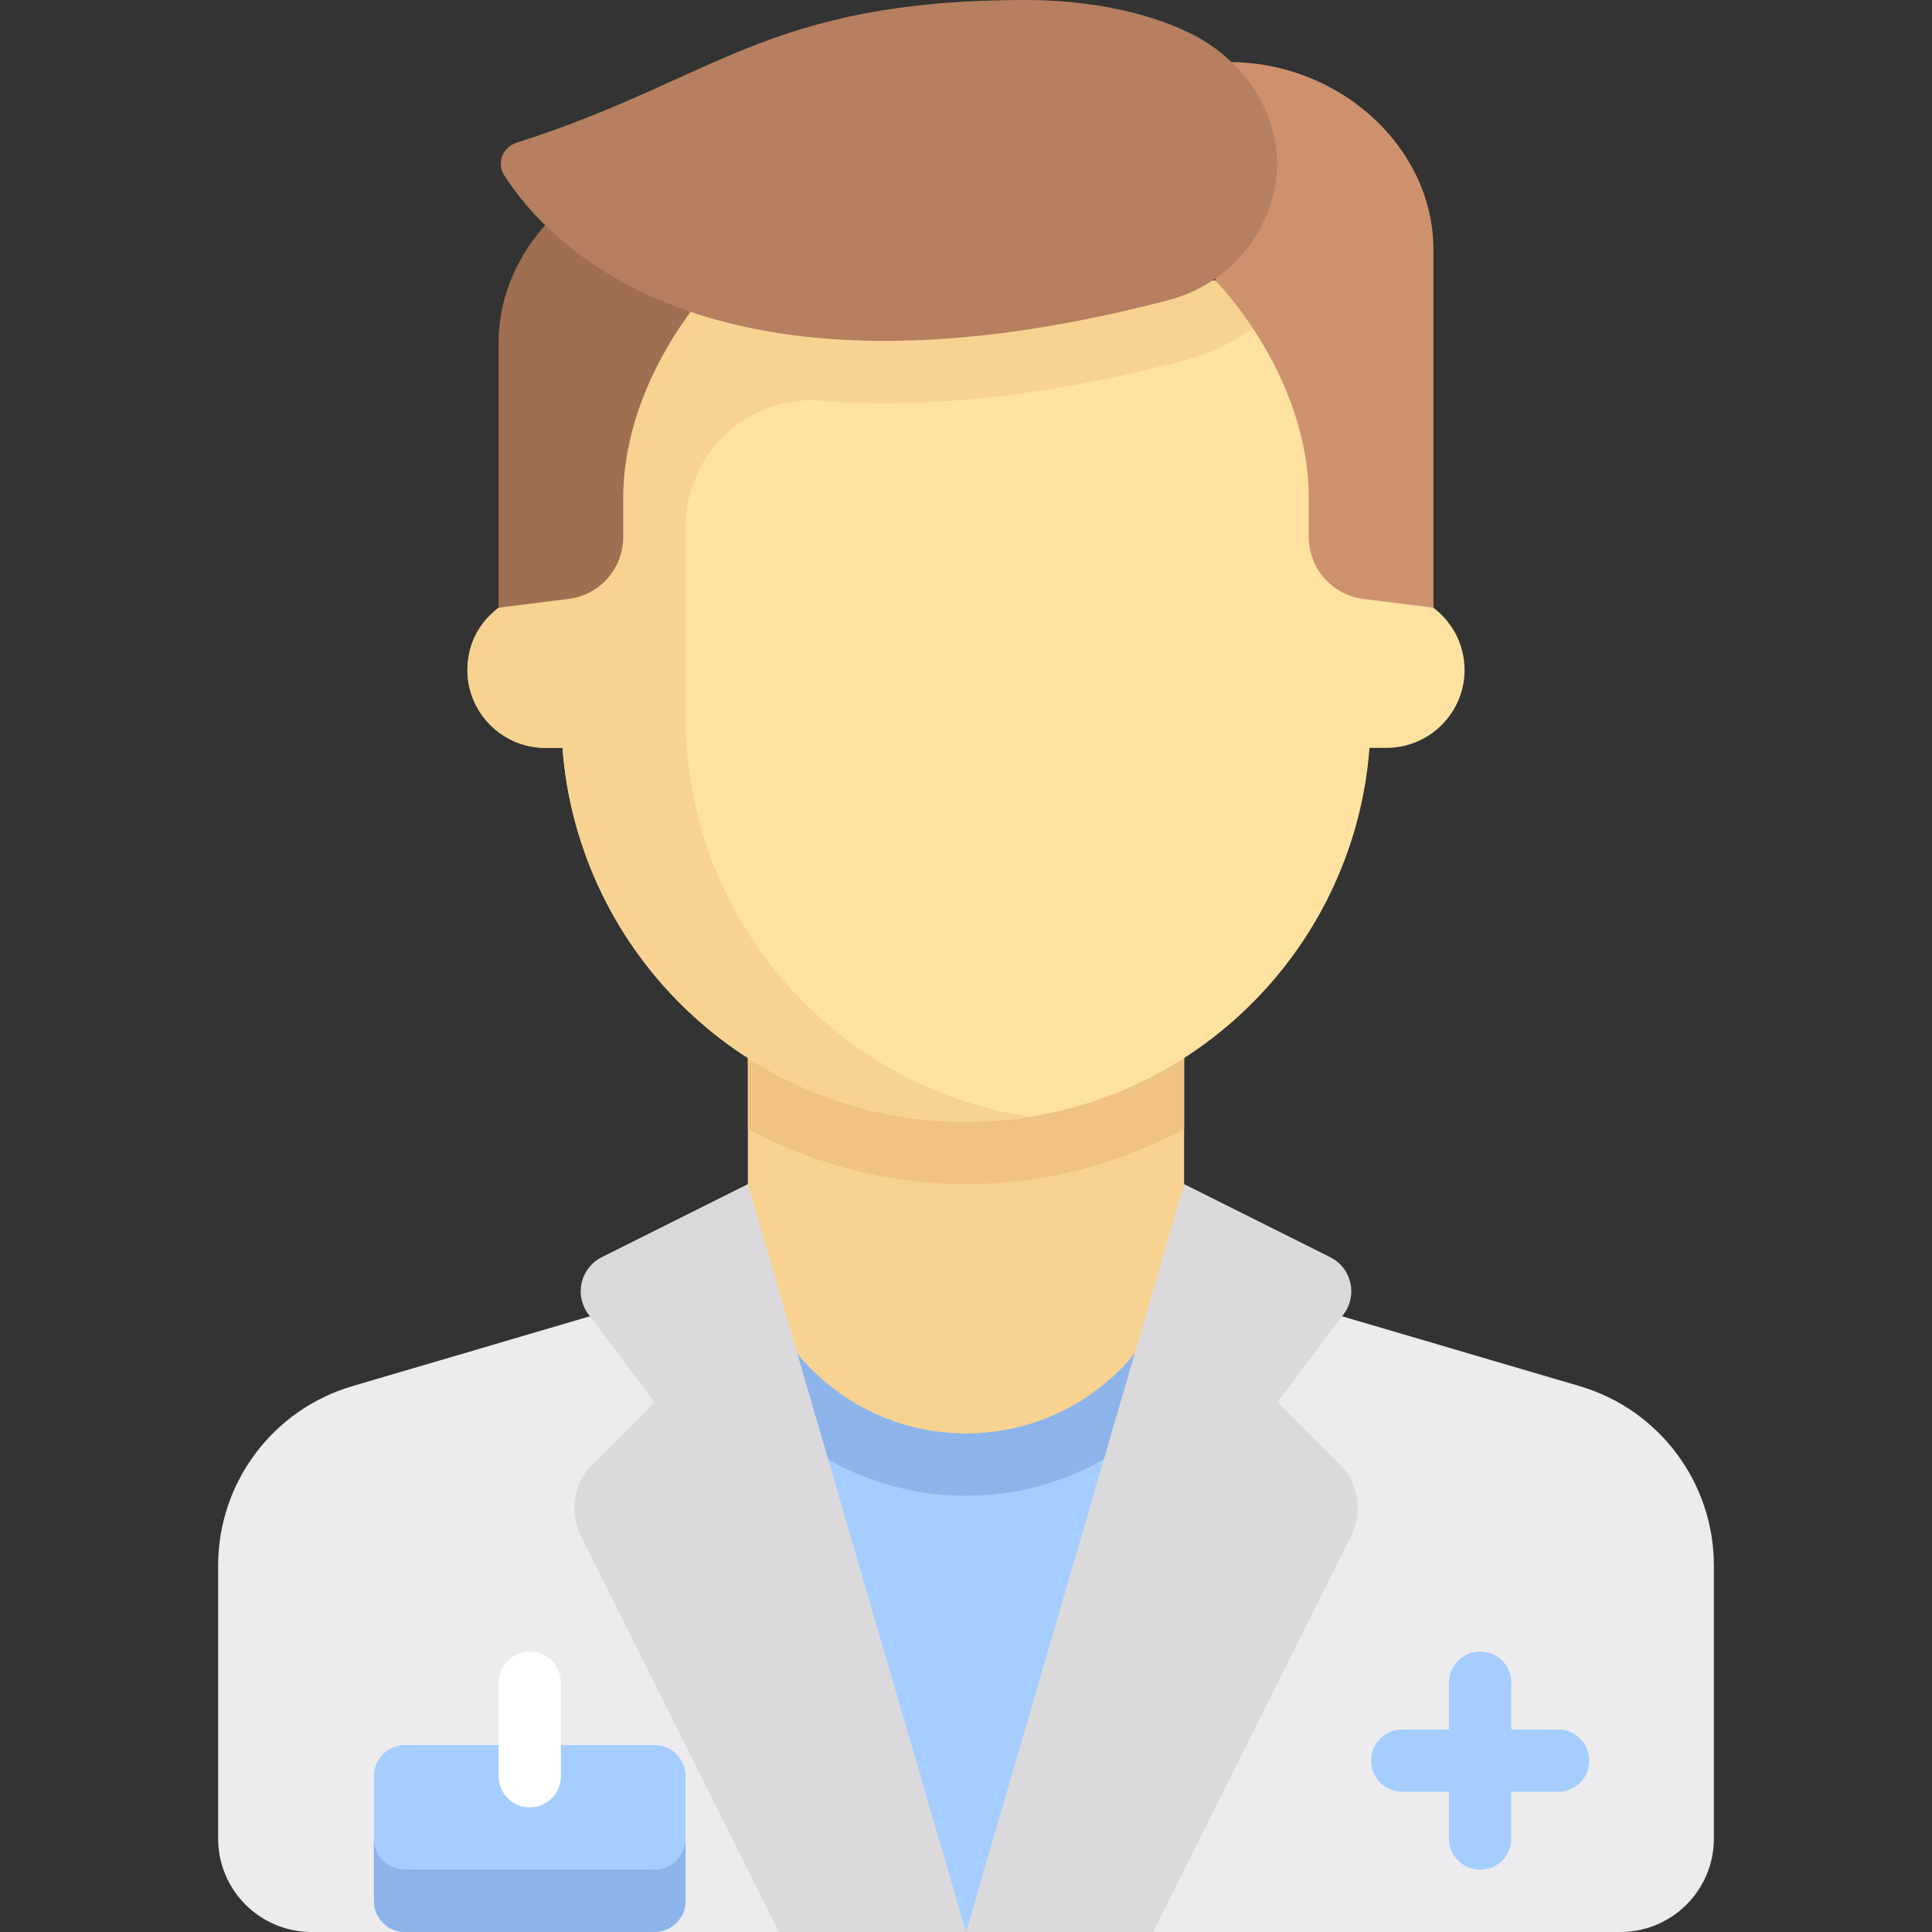 <?xml version="1.0" encoding="UTF-8" standalone="no"?>
<!-- Generator: Adobe Illustrator 19.0.0, SVG Export Plug-In . SVG Version: 6.00 Build 0)  -->

<svg
   xmlns:dc="http://purl.org/dc/elements/1.1/"
   xmlns:cc="http://creativecommons.org/ns#"
   xmlns:rdf="http://www.w3.org/1999/02/22-rdf-syntax-ns#"
   xmlns:svg="http://www.w3.org/2000/svg"
   xmlns="http://www.w3.org/2000/svg"
   xmlns:sodipodi="http://sodipodi.sourceforge.net/DTD/sodipodi-0.dtd"
   xmlns:inkscape="http://www.inkscape.org/namespaces/inkscape"
   version="1.1"
   id="Capa_1"
   x="0px"
   y="0px"
   viewBox="0 0 512 512"
   style="enable-background:new 0 0 512 512;"
   xml:space="preserve"
   sodipodi:docname="doctor.svg"
   inkscape:version="0.92.4 (5da689c313, 2019-01-14)"><rect x="0" y="0" width="512" height="512" fill="#333333" stroke="none"/><defs
   id="defs9775" /><sodipodi:namedview
   pagecolor="#ffffff"
   bordercolor="#666666"
   borderopacity="1"
   objecttolerance="10"
   gridtolerance="10"
   guidetolerance="10"
   inkscape:pageopacity="0"
   inkscape:pageshadow="2"
   inkscape:window-width="640"
   inkscape:window-height="480"
   id="namedview9773"
   showgrid="false"
   inkscape:zoom="0.4609375"
   inkscape:cx="115.38717"
   inkscape:cy="256"
   inkscape:window-x="0"
   inkscape:window-y="0"
   inkscape:window-maximized="0"
   inkscape:current-layer="Capa_1" />
<path
   style="fill:#EDEBED;"
   d="M418.627,367.345l-87.036-25.599H180.41l-87.036,25.599c-21.087,6.203-35.567,25.555-35.567,47.535  v72.346c0,13.682,11.092,24.774,24.774,24.774h346.839c13.682,0,24.774-11.092,24.774-24.774V414.88  C454.194,392.9,439.713,373.547,418.627,367.345z"
   id="path9696" />
<polygon
   style="fill:#A5CDFF;"
   points="297.29,512 214.71,512 198.194,346.839 313.806,346.839 "
   id="polygon9698" />
<path
   style="fill:#8CB4EB;"
   d="M198.194,346.839l2.472,24.72c13.609,15.204,33.324,24.829,55.335,24.829s41.726-9.625,55.335-24.829  l2.472-24.72H198.194z"
   id="path9700" />
<path
   style="fill:#F7D291;"
   d="M256,379.871L256,379.871c-31.926,0-57.807-25.881-57.807-57.806v-57.807h115.613v57.807  C313.806,353.99,287.926,379.871,256,379.871z"
   id="path9702" />
<path
   style="fill:#F0C382;"
   d="M198.194,299.198c17.35,9.267,37.023,14.609,57.806,14.609s40.457-5.342,57.806-14.609v-34.94  H198.194V299.198z"
   id="path9704" />
<path
   style="fill:#FFE1A0;"
   d="M367.484,156.903h-4.129v-82.58h-214.71v82.581h-4.129c-11.355,0-20.645,9.29-20.645,20.645  s9.29,20.645,20.645,20.645h4.546c4.23,55.419,50.435,99.097,106.938,99.097s102.708-43.678,106.938-99.097h4.546  c11.355,0,20.645-9.29,20.645-20.645S378.839,156.903,367.484,156.903z"
   id="path9706" />


<path
   style="fill:#F7D291;"
   d="M148.645,74.323v82.581h-3.404c-9.402,0-18.184,5.958-20.62,15.04  c-3.683,13.733,6.715,26.251,19.895,26.251h4.546c4.23,55.419,50.435,99.097,106.938,99.097c5.649,0,11.157-0.55,16.568-1.391  c-51.454-7.942-90.891-52.286-90.891-105.964v-50.184c0-19.387,16.374-35.169,35.696-33.577c5.408,0.446,11.087,0.684,17.054,0.684  c23.946,0,50.683-3.822,79.471-11.359c12.578-3.293,23.397-10.959,30.788-21.178L148.645,74.323L148.645,74.323z"
   id="path9720" />
<path
   style="fill:#A06E50;"
   d="M188.903,41.29l1.032,33.032c0,0-24.774,24.774-24.774,57.806v10.194  c0,8.329-6.202,15.355-14.468,16.389l-18.565,2.321V90.839C132.129,63.474,157.935,39.914,188.903,41.29z"
   id="path9722" />
<path
   style="fill:#DBD9DC;"
   d="M354.938,387.97l-16.357-16.357l17.505-23.34c3.785-5.047,2.076-12.289-3.567-15.111l-38.712-19.356  L256,512h49.548l52.483-104.966C361.21,400.675,359.964,392.996,354.938,387.97z"
   id="path9724" />
<path
   style="fill:#A5CDFF;"
   d="M412.903,458.323h-12.387v-12.387c0-4.565-3.694-8.258-8.258-8.258S384,441.371,384,445.935v12.387  h-12.387c-4.565,0-8.258,3.694-8.258,8.258s3.694,8.258,8.258,8.258H384v12.387c0,4.565,3.694,8.258,8.258,8.258  s8.258-3.694,8.258-8.258v-12.387h12.387c4.565,0,8.258-3.694,8.258-8.258S417.467,458.323,412.903,458.323z"
   id="path9726" />
<path
   style="fill:#CD916E;"
   d="M323.096,16.516l-1.032,57.806c0,0,24.774,24.774,24.774,57.806v10.194  c0,8.329,6.202,15.355,14.468,16.389l18.565,2.321V66.065C379.871,38.7,354.065,15.14,323.096,16.516z"
   id="path9728" />

<path
   style="fill:#DBD9DC;"
   d="M157.063,387.97l16.357-16.357l-17.505-23.34c-3.785-5.047-2.076-12.289,3.567-15.111l38.712-19.356  L256,512h-49.548l-52.483-104.966C150.79,400.675,152.036,392.996,157.063,387.97z"
   id="path9732" />
<path
   style="fill:#B67F5F;"
   d="M272,0c-68.898,0-82.102,20.945-135.155,37.843c-3.646,1.161-5.287,5.384-3.226,8.607  c11.512,18.008,54.361,64.946,176.096,33.073c14.255-3.732,25.217-15.226,28.107-29.676l0,0  c3.348-16.741-6.826-33.321-22.123-40.901C303.549,2.926,287.615,0,272,0z"
   id="path9734" />
<path
   style="fill:#A5CDFF;"
   d="M173.419,512h-66.065c-4.561,0-8.258-3.697-8.258-8.258V470.71c0-4.561,3.697-8.258,8.258-8.258  h66.065c4.561,0,8.258,3.697,8.258,8.258v33.032C181.677,508.303,177.98,512,173.419,512z"
   id="path9736" />
<path
   style="fill:#FFFFFF;"
   d="M140.387,478.968c-4.565,0-8.258-3.694-8.258-8.258v-24.774c0-4.565,3.694-8.258,8.258-8.258  s8.258,3.694,8.258,8.258v24.774C148.645,475.274,144.952,478.968,140.387,478.968z"
   id="path9738" />
<path
   style="fill:#8CB4EB;"
   d="M173.419,495.484h-66.065c-4.561,0-8.258-3.698-8.258-8.258v16.516c0,4.56,3.697,8.258,8.258,8.258  h66.065c4.561,0,8.258-3.698,8.258-8.258v-16.516C181.677,491.786,177.98,495.484,173.419,495.484z"
   id="path9740" />
<g
   id="g9742">
</g>
<g
   id="g9744">
</g>
<g
   id="g9746">
</g>
<g
   id="g9748">
</g>
<g
   id="g9750">
</g>
<g
   id="g9752">
</g>
<g
   id="g9754">
</g>
<g
   id="g9756">
</g>
<g
   id="g9758">
</g>
<g
   id="g9760">
</g>
<g
   id="g9762">
</g>
<g
   id="g9764">
</g>
<g
   id="g9766">
</g>
<g
   id="g9768">
</g>
<g
   id="g9770">
</g>
</svg>